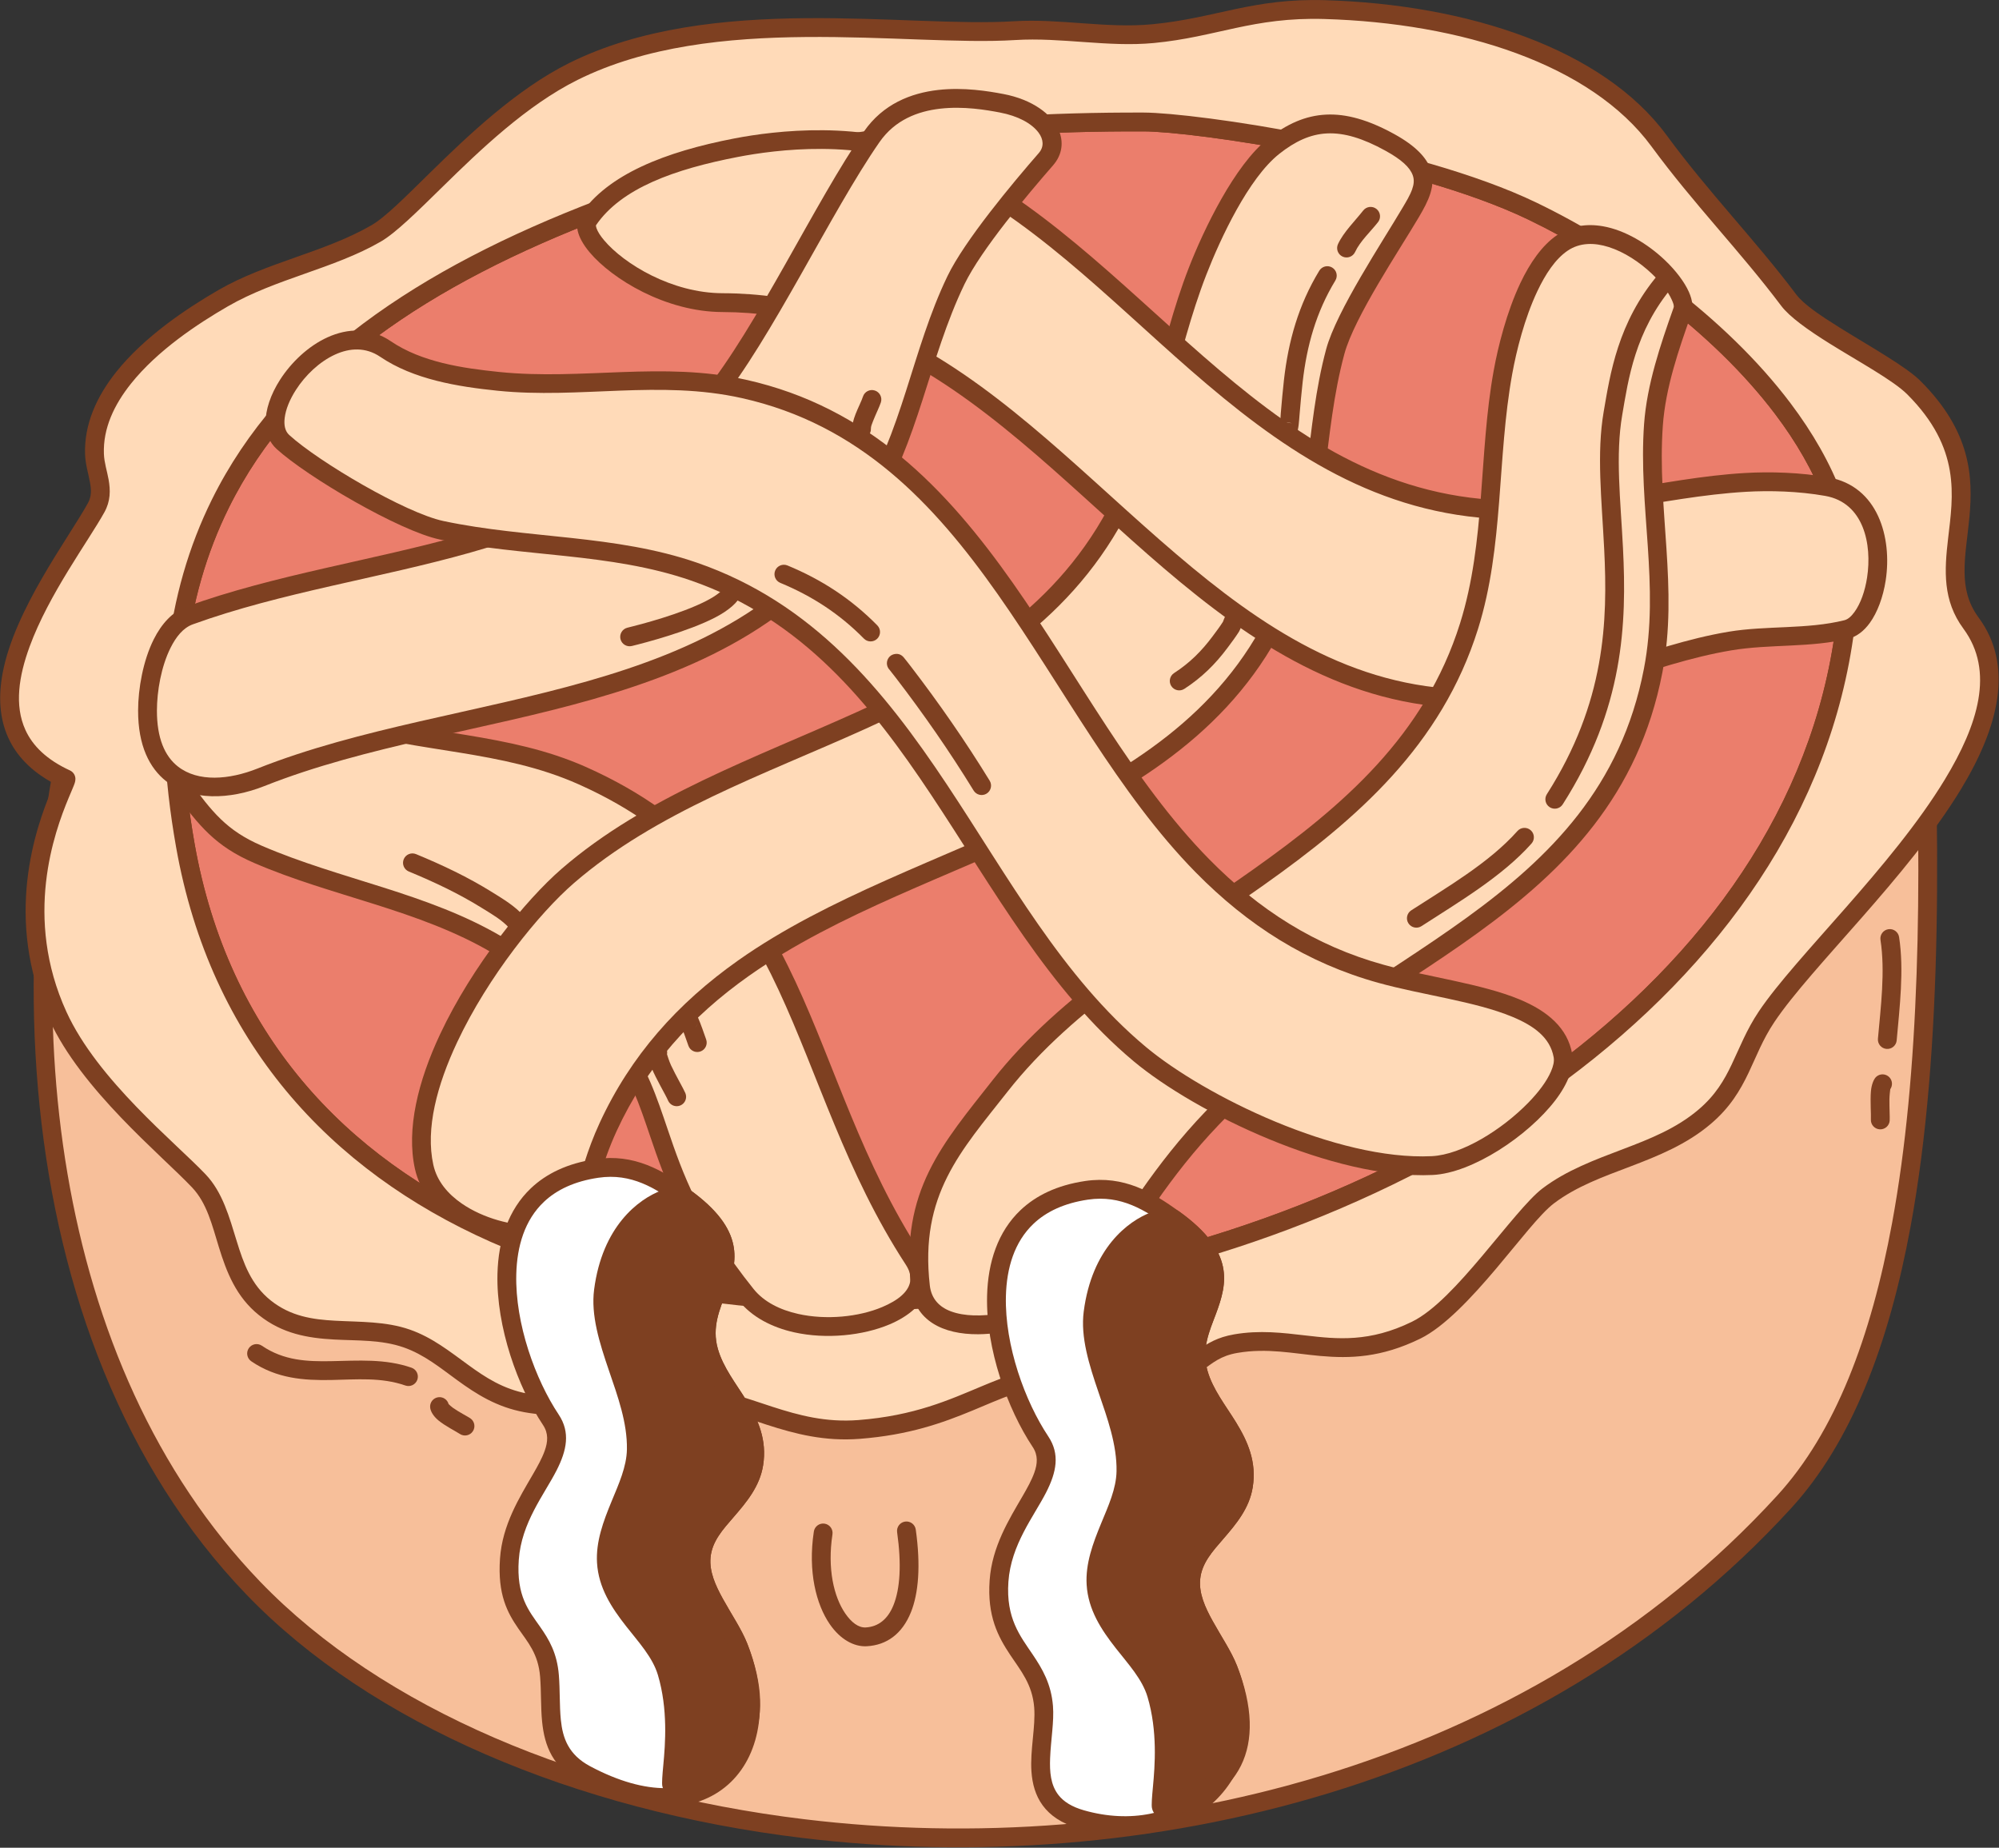 <?xml version="1.0" encoding="UTF-8" standalone="no"?><!DOCTYPE svg PUBLIC "-//W3C//DTD SVG 1.1//EN" "http://www.w3.org/Graphics/SVG/1.1/DTD/svg11.dtd"><svg width="100%" height="100%" viewBox="0 0 3539 3271" version="1.1" xmlns="http://www.w3.org/2000/svg" xmlns:xlink="http://www.w3.org/1999/xlink" xml:space="preserve" xmlns:serif="http://www.serif.com/" style="fill-rule:evenodd;clip-rule:evenodd;stroke-linejoin:round;stroke-miterlimit:2;"><rect x="0" y="0" width="3539" height="3271" fill="#333333" stroke="none"/><g id="Cherry-pie" serif:id="Cherry pie"><path d="M2712.68,373.607c-211.969,-101.97 -596.925,-157.4 -687.817,-157.688c-328.177,-1.038 -652.509,36.134 -961.009,153.962c-520.994,198.989 -844.745,512.205 -735.665,1127.1c241.165,1359.47 2857.7,859.502 2944.12,-445.868c19.021,-287.322 -306.581,-555.774 -559.628,-677.506Z" style="fill:#eb7e6c;"/><path d="M2719.91,358.588c-214.179,-103.034 -603.15,-159.044 -694.989,-159.335c-330.234,-1.046 -656.576,36.492 -967.009,155.058c-317.042,121.092 -561.477,284.649 -682.874,530.219c-81.16,164.176 -107.632,365.201 -63.255,615.362c122.217,688.945 844.796,909.733 1549.3,789.901c702.703,-119.526 1384.18,-577.737 1427.86,-1237.58c7.863,-118.769 -40.709,-234.611 -119.219,-338.684c-115.542,-153.163 -295.874,-280.887 -449.814,-354.942l-0,0Zm-14.45,30.038c149.717,72.024 325.281,196.017 437.653,344.978c73.433,97.343 119.924,205.32 112.57,316.409c-42.735,645.529 -712.732,1089.99 -1400.19,1206.92c-685.667,116.628 -1391.94,-92.334 -1510.88,-762.862c-42.886,-241.755 -18.117,-436.109 60.316,-594.768c117.992,-238.684 356.734,-396.156 664.885,-513.851c306.568,-117.091 628.889,-153.897 955.01,-152.865c89.944,0.285 470.887,55.133 680.645,156.04l-0,0Z" style="fill:#7e4021;"/><path d="M3398.42,1046.98c36.043,693.813 20.961,1326.53 -239.435,1611.41c-747.241,817.495 -2166.78,718.024 -2710.39,153.175c-431.769,-448.633 -453.757,-1232.28 -241.346,-1807.91c-44.743,149.416 -52.601,323.812 -16.19,529.062c262.729,1481.03 3113.22,936.354 3207.37,-485.734Z" style="fill:#f7bf9a;"/><path d="M3415.07,1046.12c-0.458,-8.811 -7.703,-15.739 -16.526,-15.801c-8.823,-0.063 -16.166,6.761 -16.749,15.565c-46.598,703.889 -777.015,1188.7 -1526.63,1316.21c-747.817,127.199 -1517.97,-100.975 -1647.7,-832.282c-35.881,-202.264 -28.346,-374.128 15.746,-521.37c2.582,-8.624 -2.15,-17.739 -10.688,-20.59c-8.539,-2.851 -17.798,1.594 -20.914,10.039c-214.467,581.209 -190.975,1372.26 244.974,1825.24c219.733,228.315 580.862,381.902 983.708,430.525c602.962,72.777 1298.92,-89.431 1751,-584.012c105.953,-115.914 172.5,-288.22 211.242,-498.692c57.327,-311.439 54.236,-707.096 32.535,-1124.83Zm-25.424,174.467c13.444,350.464 9.069,678.329 -39.893,944.325c-37.431,203.345 -100.699,370.249 -203.064,482.238c-444.611,486.412 -1129.39,644.983 -1722.4,573.408c-394.464,-47.611 -748.524,-196.982 -963.685,-420.547c-371.24,-385.738 -435.605,-1021.69 -308.454,-1555.69c-3.252,89.687 3.911,186.537 22.498,291.314c132.998,749.723 919.458,989.723 1686.11,859.32c702.009,-119.408 1384.68,-549.222 1528.89,-1174.36l0.001,-0.002Z" style="fill:#7e4021;"/><path d="M3329.19,1663.97c8.599,55.751 0.412,119.215 -4.529,174.801c-0.815,9.162 5.963,17.262 15.125,18.077c9.163,0.814 17.263,-5.964 18.077,-15.126c5.168,-58.137 13.265,-124.524 4.271,-182.834c-1.403,-9.091 -9.922,-15.333 -19.013,-13.931c-9.091,1.402 -15.333,9.921 -13.931,19.013Z" style="fill:#7e4021;"/><path d="M3346.51,1928.12c4.484,-6.377 3.993,-15.245 -1.596,-21.09c-6.356,-6.65 -16.915,-6.887 -23.564,-0.531c-3.925,3.752 -8.069,13.032 -9.115,25.594c-1.398,16.792 0.459,41.825 -0.028,49.449c-0.586,9.18 6.391,17.108 15.571,17.694c9.18,0.586 17.109,-6.391 17.695,-15.571c0.382,-5.985 -0.625,-22.514 -0.472,-37.602c0.066,-6.537 1.214,-15.707 1.509,-17.943Z" style="fill:#7e4021;"/><path d="M444.854,2409.84c45.169,30.797 93.162,34.03 142.05,33.119c43.557,-0.812 87.815,-5.213 130.718,9.753c8.686,3.03 18.197,-1.562 21.227,-10.247c3.029,-8.686 -1.562,-18.197 -10.247,-21.226c-46.736,-16.304 -94.871,-12.492 -142.319,-11.608c-42.118,0.785 -83.738,-0.8 -122.651,-27.332c-7.6,-5.182 -17.977,-3.219 -23.159,4.381c-5.182,7.6 -3.219,17.978 4.381,23.16Z" style="fill:#7e4021;"/><path d="M794.212,2485.64c-2.104,-7.821 -9.672,-13.15 -17.964,-12.212c-9.14,1.033 -15.722,9.293 -14.688,18.434c0.758,6.704 5.652,15.196 14.632,22.651c11.786,9.783 31.484,19.652 37.767,23.865c7.64,5.123 18.002,3.079 23.125,-4.561c5.123,-7.64 3.079,-18.001 -4.561,-23.124c-5.119,-3.433 -19.672,-10.712 -30.777,-18.584c-2.759,-1.956 -6.399,-5.381 -7.534,-6.469Z" style="fill:#7e4021;"/><path d="M116.868,1379.01c0.24,12.328 -113.336,202.679 -14.365,419.226c56.005,122.538 195.129,234.937 249.49,292.23c56.599,59.652 41.299,164.319 116.934,224.706c76.939,61.429 169.04,25.798 250.945,54.256c76.258,26.495 119.043,97.025 211.258,114.108c99.515,18.436 188.233,-24.062 282.868,-15.559c107.789,9.684 186.69,71.851 306.925,62.532c170.323,-13.202 230.89,-84.004 348.186,-97.994c38.478,-4.589 85.889,33.092 155.872,19.596c99.199,-19.131 96.914,-62.203 162.912,-73.525c108.858,-18.674 187.692,40.577 319.221,-23.803c81.74,-40.01 184.052,-200.041 233.822,-237.711c82.589,-62.512 195.042,-70.408 277.088,-140.228c63.643,-54.159 66.692,-113.047 109.567,-177c108.597,-161.986 510.202,-495.877 361.846,-696.804c-85.17,-115.349 66.983,-248.494 -100.997,-416.643c-42.052,-42.095 -186.751,-108.57 -221.692,-155.017c-73.623,-97.868 -154.344,-179.622 -229.566,-282.014c-109.773,-149.423 -344.21,-225.097 -592.053,-232.372c-127.629,-3.747 -192.069,31.937 -304.022,42.584c-80.852,7.69 -163.671,-10.389 -244.815,-5.314c-191.852,12.001 -534.652,-50.531 -781.307,72.346c-153.111,76.275 -284.893,249.545 -349.238,286.695c-83.398,48.15 -185.374,65.332 -270.681,114.584c-92.727,53.536 -232.405,152.538 -227.768,276.331c1.219,32.526 20.571,62.773 2.975,94.469c-58.306,105.03 -280.011,375.962 -53.405,480.321Zm2595.81,-1005.4c-211.969,-101.97 -596.925,-157.4 -687.817,-157.688c-328.177,-1.038 -652.509,36.134 -961.009,153.962c-520.994,198.989 -844.745,512.205 -735.665,1127.1c241.165,1359.47 2857.7,859.502 2944.12,-445.868c19.021,-287.322 -306.581,-555.774 -559.628,-677.506Z" style="fill:#ffdab8;"/><path d="M95.939,1387.24l-5.362,12.911c-26.663,64.08 -85.103,225.879 -3.232,405.012c56.798,124.275 197.426,238.668 252.558,296.773c26.565,27.998 35.568,66.872 47.493,105.52c13.659,44.265 30.474,88.278 71.132,120.739c41.478,33.117 86.872,40.6 133.106,43.11c41.329,2.244 83.298,0.152 122.768,13.865c36.535,12.695 64.888,36.207 95.316,58.323c33.642,24.451 69.529,47.381 118.376,56.43c51.703,9.578 100.608,3.565 148.873,-3.976c45.102,-7.047 89.594,-15.5 135.54,-11.372c52.595,4.726 98.095,22.44 145.161,37.652c50.174,16.216 102,29.745 164.543,24.898c87.383,-6.773 146.625,-28.264 199.052,-49.914c49.665,-20.509 92.812,-41.349 149.82,-48.148c13.399,-1.598 27.943,3.252 44.591,8.223c30.847,9.211 67.307,19.897 112.463,11.189c53.118,-10.244 79.039,-26.96 100.541,-42.568c18.105,-13.142 32.277,-25.791 62.033,-30.895c52.885,-9.073 98.466,1.107 146.812,5.412c52.369,4.663 107.702,3.207 176.919,-30.673c42.455,-20.781 90.655,-72.297 134.302,-123.944c41.041,-48.563 77.944,-97.049 102.251,-115.447c40.031,-30.3 87.41,-47.135 134.613,-65.084c50.455,-19.186 100.71,-39.566 143.218,-75.74c33.92,-28.866 51.804,-58.909 66.81,-90.34c13.748,-28.797 24.861,-58.842 45.798,-90.072c65.252,-97.331 236.073,-256.687 330.251,-412.021c66.699,-110.012 94.292,-218.46 31.159,-303.964c-18.98,-25.706 -24.53,-52.468 -24.831,-80.397c-0.331,-30.784 5.433,-62.918 8.574,-96.68c6.769,-72.742 2.544,-152.455 -86.356,-241.445c-25.798,-25.824 -89.19,-60.907 -143.643,-94.871c-33.396,-20.831 -63.375,-40.911 -76.521,-58.386c-73.584,-97.817 -154.271,-179.524 -229.453,-281.862c-112.282,-152.837 -351.491,-231.723 -604.996,-239.165c-128.484,-3.771 -193.386,31.933 -306.089,42.652c-80.675,7.673 -163.312,-10.42 -244.277,-5.356c-95.694,5.986 -229.034,-6.661 -369.208,-5.437c-143.026,1.248 -292.957,16.962 -418.491,79.499c-93.41,46.534 -179.173,128.369 -246.841,194.714c-43.07,42.227 -78.313,78.039 -103.298,92.465c-83.399,48.15 -185.374,65.332 -270.681,114.584c-57.164,33.004 -131.554,83 -181.003,145.049c-34.651,43.481 -57.09,92.862 -55.087,146.34c0.639,17.044 5.867,33.52 8.792,49.858c2.132,11.907 2.986,23.793 -3.734,35.898c-35.545,64.03 -130.277,189.036 -151.108,301.466c-7.49,40.422 -5.682,79.339 10.045,113.902c14.226,31.266 39.833,59.261 81.301,81.273Zm37.592,-8.556c-0.125,-6.387 -3.889,-12.141 -9.692,-14.813c-40.87,-18.822 -65.92,-43.268 -78.861,-71.709c-19.832,-43.585 -11.609,-95.42 7.401,-147.331c34.065,-93.024 103.587,-186.032 132.466,-238.053c10.877,-19.594 10.852,-38.676 7.402,-57.95c-2.657,-14.841 -7.714,-29.751 -8.294,-45.233c-1.706,-45.557 18.326,-87.276 47.845,-124.317c46.806,-58.734 117.493,-105.716 171.601,-136.956c85.308,-49.252 187.283,-66.434 270.682,-114.585c26.49,-15.294 64.303,-52.76 109.967,-97.53c65.432,-64.153 148.045,-143.684 238.369,-188.68c121.122,-60.34 265.918,-74.799 403.918,-76.003c140.853,-1.23 274.84,11.388 370.998,5.374c81.321,-5.087 164.323,12.977 245.352,5.271c111.203,-10.576 175.181,-46.238 301.955,-42.517c242.182,7.109 471.844,79.571 579.11,225.581c75.261,102.444 156.018,184.247 229.68,282.165c14.806,19.683 47.902,43.169 85.517,66.63c52.061,32.473 113.037,65.458 137.702,90.147c95.559,95.655 81.083,179.58 72.268,254.863c-6.702,57.239 -9.726,110.01 27.112,159.901c55.558,75.245 25.849,170.069 -32.848,266.883c-93.908,154.889 -264.369,313.688 -329.434,410.74c-21.938,32.723 -33.787,64.099 -48.192,94.273c-13.149,27.542 -28.61,54.022 -58.332,79.315c-39.538,33.646 -86.533,52.124 -133.463,69.969c-50.182,19.082 -100.324,37.45 -142.882,69.662c-25.463,19.273 -64.601,69.638 -107.594,120.51c-40.387,47.789 -84.212,96.292 -123.497,115.521c-75.205,36.811 -132.379,30.841 -188.455,24.313c-40.76,-4.745 -81.015,-9.728 -126.257,-1.967c-29.571,5.073 -46.957,15.714 -64.223,28.175c-21.69,15.654 -43.19,34.644 -99.027,45.412c-38.825,7.487 -70.091,-2.479 -96.613,-10.399c-21.6,-6.45 -40.692,-11.455 -58.076,-9.382c-48.584,5.795 -87.808,20.867 -128.627,37.905c-57.787,24.119 -119.002,52.281 -218.873,60.022c-57.693,4.471 -105.435,-8.423 -151.717,-23.382c-49.391,-15.963 -97.236,-34.174 -152.429,-39.133c-48.69,-4.375 -95.874,4.17 -143.669,11.637c-44.632,6.974 -89.843,12.992 -137.655,4.134c-43.369,-8.034 -74.982,-28.909 -104.85,-50.618c-33.083,-24.045 -64.252,-49.044 -103.974,-62.846c-42.435,-14.743 -87.468,-13.249 -131.901,-15.662c-39.528,-2.146 -78.653,-7.561 -114.115,-35.875c-34.978,-27.926 -48.328,-66.438 -60.079,-104.518c-13.483,-43.697 -25.128,-86.98 -55.164,-118.635c-53.59,-56.481 -191.211,-166.886 -246.421,-287.686c-76.483,-167.343 -21.217,-318.488 3.691,-378.351c5.432,-13.055 9.5,-22.151 10.906,-26.588c1.094,-3.451 1.304,-6.068 1.272,-7.684Zm2586.38,-1020.09c-214.179,-103.034 -603.15,-159.044 -694.989,-159.335c-330.234,-1.046 -656.576,36.492 -967.009,155.058c-317.042,121.092 -561.477,284.649 -682.874,530.219c-81.16,164.176 -107.632,365.201 -63.255,615.362c122.217,688.945 844.796,909.733 1549.3,789.901c702.703,-119.526 1384.18,-577.737 1427.86,-1237.58c7.863,-118.769 -40.709,-234.611 -119.219,-338.684c-115.542,-153.163 -295.874,-280.887 -449.814,-354.942l-0,0Zm-14.45,30.038c149.717,72.024 325.281,196.017 437.653,344.978c73.433,97.343 119.924,205.32 112.57,316.409c-42.735,645.529 -712.732,1089.99 -1400.19,1206.92c-685.667,116.628 -1391.94,-92.334 -1510.88,-762.862c-42.886,-241.755 -18.117,-436.109 60.316,-594.768c117.992,-238.684 356.734,-396.156 664.885,-513.851c306.568,-117.091 628.889,-153.897 955.01,-152.865c89.944,0.285 470.887,55.133 680.645,156.04l-0,0Z" style="fill:#7e4021;"/><path d="M305.274,1181.56c-29.311,41.171 -30.694,146.383 16.009,210.04c42.542,57.987 69.801,92.455 135.242,120.755c138.72,59.989 292.354,82.852 423.73,160.29c366.596,216.085 198.096,317.027 440.847,619.621c86.827,108.232 366.364,44.648 296.33,-62.759c-212.401,-325.748 -189.135,-679.298 -586.479,-856.376c-137.651,-61.345 -282.958,-55.624 -423.517,-99.212c-65.628,-20.352 -127.006,-58.755 -184.749,-95.731c-38.456,-24.626 -77.982,-52.014 -117.413,3.372Z" style="fill:#ffdab8;"/><path d="M291.696,1171.89c-13.162,18.487 -21.865,48.32 -23.546,82.227c-2.423,48.877 9.464,106.133 39.695,147.338c44.586,60.773 73.479,96.534 142.064,126.193c138.089,59.716 291.104,82.265 421.883,159.351c214.15,126.228 240.994,211.891 279.061,324.026c26.53,78.148 58.423,168.478 157.249,291.666c23.102,28.797 58.279,47.027 97.681,55.842c56.709,12.688 122.038,5.849 169.084,-14.014c34.78,-14.684 59.563,-36.905 67.474,-62.414c5.777,-18.626 3.53,-39.502 -10.948,-61.705c-105.73,-162.153 -152.647,-331.298 -222.737,-481.87c-71.983,-154.638 -167.784,-290.099 -370.919,-380.627c-138.27,-61.621 -284.173,-56.123 -425.364,-99.907c-64.22,-19.915 -124.194,-57.665 -180.698,-93.848c-14.315,-9.166 -28.825,-18.594 -43.365,-24.58c-17.547,-7.224 -35.239,-9.624 -52.93,-3.596c-14.419,4.914 -29.247,15.64 -43.684,35.918Zm27.155,19.332c9.224,-12.957 18.067,-20.558 27.28,-23.698c9.88,-3.366 19.69,-1.167 29.489,2.867c12.804,5.271 25.475,13.757 38.08,21.829c58.981,37.768 121.764,76.826 188.8,97.614c139.926,43.392 284.638,37.447 421.669,98.516c194.209,86.551 285.447,216.404 354.267,364.248c70.714,151.91 118.364,322.413 225.035,486.008c6.094,9.345 8.903,18.12 8.376,26.39c-1.358,21.327 -22.376,37.175 -49.945,48.814c-41.411,17.484 -98.925,23.362 -148.842,12.194c-31.683,-7.089 -60.382,-21.016 -78.957,-44.171c-95.376,-118.888 -126.082,-206.104 -151.686,-281.524c-40.132,-118.216 -67.934,-208.952 -293.699,-342.026c-131.973,-77.79 -286.227,-100.968 -425.578,-161.23c-62.297,-26.94 -87.921,-60.115 -128.419,-115.316c-25.813,-35.183 -35.347,-84.235 -33.278,-125.969c1.313,-26.502 7.121,-50.096 17.408,-64.546Z" style="fill:#7e4021;"/><path d="M2460.53,252.044c-86.003,-47.352 -144.211,-41.758 -206.094,7.27c-56.371,44.661 -108.49,154.609 -134.346,221.054c-54.81,140.846 -71.966,295.222 -144.485,429.376c-202.358,374.348 -676.876,387.02 -970.271,640.812c-104.941,90.776 -291.559,347.402 -254.447,515.081c18.491,83.543 128.104,121.247 193.014,120.206c102.669,-1.646 75.916,-67.588 132.872,-191.034c53.827,-116.663 134.927,-207.012 239.666,-280.976c317.657,-224.322 801.817,-260.958 964.057,-664.588c56.204,-139.829 45.104,-284.824 83.456,-426.901c17.907,-66.337 98.689,-187.105 133.501,-246.177c23.184,-39.342 47.701,-77.53 -36.923,-124.123Z" style="fill:#ffdab8;"/><path d="M2468.57,237.444c-46.343,-25.516 -85.335,-36.287 -120.94,-34.554c-36.334,1.768 -69.514,16.401 -103.542,43.361c-58.265,46.161 -112.803,159.396 -139.528,228.072c-54.56,140.207 -71.426,293.952 -143.615,427.496c-99.327,183.748 -265.91,278.163 -443.203,358.354c-182.066,82.349 -375.421,149.851 -523.31,277.778c-64.187,55.523 -158.432,171.851 -215.319,293c-38.924,82.893 -60.028,168.112 -44.496,238.287c8.323,37.605 32.695,67.216 64.049,88.825c44.785,30.865 103.771,45.114 145.504,44.445c29.771,-0.478 50.019,-6.203 64.889,-15.88c15.582,-10.14 25.765,-24.744 33.827,-44.266c13.205,-31.977 20.673,-79.127 49.023,-140.571c52.569,-113.937 131.854,-202.108 234.146,-274.344c158.11,-111.654 357.751,-176.41 537.959,-263.667c184.755,-89.458 349.157,-202.348 431.948,-408.319c56.457,-140.458 45.558,-286.057 84.083,-428.773c17.622,-65.284 97.51,-183.925 131.769,-242.06c16.539,-28.066 31.313,-56.235 20.621,-85.768c-6.906,-19.074 -24.875,-39.949 -63.865,-61.416l0,0Zm-16.077,29.2c28.72,15.813 43.513,29.513 48.599,43.562c3.103,8.572 1.808,16.845 -1.099,25.025c-3.876,10.907 -10.497,21.614 -16.897,32.474c-35.364,60.011 -117.042,182.906 -135.233,250.296c-38.179,141.437 -26.878,285.829 -82.83,425.028c-79.449,197.659 -238.246,304.902 -415.546,390.75c-181.845,88.049 -383.113,153.772 -542.66,266.439c-107.186,75.692 -190.101,168.22 -245.185,287.608c-23.161,50.198 -32.773,91.018 -42.569,122.067c-6.157,19.517 -11.784,34.756 -23.081,44.881c-10.924,9.791 -26.98,13.998 -52.356,14.404c-36.159,0.58 -87.251,-11.819 -126.054,-38.561c-24.372,-16.797 -43.95,-39.352 -50.42,-68.582c-14.158,-63.969 6.642,-141.354 42.123,-216.916c54.721,-116.534 145.212,-228.55 206.955,-281.958c145.505,-125.865 336.107,-191.595 515.239,-272.617c183.904,-83.18 355.759,-182.274 458.79,-372.874c72.848,-134.765 90.296,-289.771 145.355,-431.258c24.988,-64.213 74.686,-170.873 129.164,-214.034c27.855,-22.069 54.72,-34.747 84.462,-36.194c30.471,-1.483 63.583,8.624 103.243,30.46l0,0Z" style="fill:#7e4021;"/><path d="M3269.21,1114.18c63.747,-15.871 95.198,-229.706 -34.968,-252.722c-48.99,-8.663 -101.471,-9.953 -143.904,-7.48c-150.88,8.793 -298.387,57.453 -450.552,47.359c-424.608,-28.169 -633.651,-454.348 -986.539,-615.474c-126.221,-57.631 -281.678,-37.575 -349.826,-24.446c-117.526,22.641 -215.672,59.507 -262.342,128.385c-22.782,33.623 102.018,145.539 237.97,145.941c128.48,0.379 244.389,36.511 355.239,100.957c336.191,195.453 571.037,620.423 1005.57,599.926c150.534,-7.102 277.751,-77.55 422.898,-101.819c67.77,-11.331 139.919,-4.062 206.454,-20.627Z" style="fill:#ffdab8;"/><path d="M3273.24,1130.35c13.546,-3.373 26.419,-12.915 37.066,-27.635c13.322,-18.417 23.52,-45.402 28.098,-75.192c11.619,-75.601 -13.422,-166.949 -101.257,-182.48c-50.309,-8.896 -104.2,-10.246 -147.776,-7.707c-150.193,8.754 -297.006,57.416 -448.479,47.367c-208.419,-13.826 -363.607,-125.99 -510.319,-253.813c-150.662,-131.265 -292.523,-278.974 -470.401,-360.191c-129.868,-59.297 -289.784,-39.159 -359.901,-25.651c-122.616,23.622 -224.295,63.541 -272.987,135.402c-5.071,7.484 -6.934,16.95 -4.558,28.008c2.352,10.952 9.477,24.35 21.268,38.352c39.595,47.018 134.368,105.299 235.008,105.596c125.48,0.371 238.652,35.759 346.912,98.699c167.336,97.285 309.317,251.852 463.668,379.385c158.245,130.75 329.324,233.241 551.064,222.781c151.212,-7.133 279.061,-77.65 424.861,-102.028c68.194,-11.403 140.781,-4.224 207.733,-20.893l0,-0Zm-2218.16,-731.498c44.729,-65.702 139.221,-99.444 251.492,-121.073c66.178,-12.749 217.178,-32.723 339.751,23.242c175.01,79.909 314.114,225.852 462.348,355.001c152.183,132.59 313.82,247.6 530.009,261.942c152.858,10.14 301.06,-38.518 452.626,-47.351c41.291,-2.406 92.36,-1.176 140.032,7.254c68.385,12.092 83.161,85.732 74.114,144.592c-3.686,23.988 -11.433,45.89 -22.16,60.721c-5.389,7.451 -11.253,13.117 -18.11,14.824l-0,-0c-66.12,16.462 -137.831,9.101 -205.177,20.362c-144.494,24.16 -271.078,94.539 -420.934,101.608c-212.793,10.038 -376.403,-89.707 -528.262,-215.181c-155.753,-128.691 -299.291,-284.336 -468.146,-382.505c-113.44,-65.951 -232.085,-102.826 -363.567,-103.215c-89.692,-0.265 -174.322,-51.831 -209.611,-93.735c-6.469,-7.683 -11.192,-14.86 -13.421,-21.251c-0.443,-1.271 -0.772,-2.481 -0.934,-3.634c-0.069,-0.498 -0.059,-1.296 -0.05,-1.601Z" style="fill:#7e4021;"/><path d="M2978.57,550.337c15.256,-43.041 -125.253,-180.483 -213.14,-119.977c-59.238,40.783 -91.92,158.61 -104.63,228.766c-26.944,148.714 -14.345,303.528 -59.949,449.05c-127.255,406.068 -590.648,509 -830.259,814.086c-85.704,109.123 -159.903,189.201 -141.035,355.127c14.044,123.502 263.807,56.732 318.044,-27.626c53.42,-83.088 109.683,-177.838 198.394,-270.419c269.048,-280.783 698.466,-365.209 780.754,-792.371c28.507,-147.981 -10.04,-288.199 0.513,-434.982c4.928,-68.534 28.4,-137.026 51.308,-201.654Z" style="fill:#ffdab8;"/><path d="M2994.28,555.905c3.554,-10.028 2.548,-23.731 -4.268,-39.054c-7.729,-17.377 -23.036,-37.915 -43.121,-56.883c-29.654,-28.004 -69.645,-52.534 -109.101,-59.426c-28.598,-4.996 -56.96,-1.018 -81.81,16.09c-25.794,17.758 -47.37,48.627 -64.372,84.534c-24.078,50.85 -39.369,111.728 -47.207,154.988c-26.821,148.038 -14.057,302.178 -59.453,447.038c-62.463,199.318 -207.983,323.769 -366.73,436.298c-163.02,115.559 -339.954,218.695 -460.732,372.478c-88.529,112.72 -163.978,195.91 -144.488,367.304c6.629,58.293 56.026,83.219 119.094,82.707c50.593,-0.412 109.833,-17.232 156.499,-42.21c32.43,-17.359 58.758,-38.796 73.03,-60.993c52.91,-82.294 108.545,-176.204 196.409,-267.901c133.824,-139.661 307.672,-230.298 458.156,-339.328c154.621,-112.026 284.875,-243.112 326.93,-461.422c28.635,-148.646 -9.83,-289.495 0.771,-436.939c4.822,-67.064 27.977,-134.04 50.393,-197.281Zm-31.418,-11.136c-23.399,66.014 -47.189,136.022 -52.223,206.027c-10.506,146.122 28.124,285.709 -0.255,433.024c-40.233,208.853 -165.832,333.56 -313.755,440.734c-152.058,110.17 -327.443,202.137 -462.667,343.259c-89.559,93.466 -146.449,189.055 -200.38,272.937c-25.266,39.297 -96.68,73.339 -162.808,84.332c-32.315,5.373 -63.505,5.255 -87.397,-3.66c-20.265,-7.561 -34.547,-22.069 -37.259,-45.916c-18.247,-160.459 54.702,-237.422 137.582,-342.949c118.833,-151.305 293.401,-252.177 453.795,-365.873c164.666,-116.725 314.469,-246.774 379.261,-453.524c45.811,-146.184 33.379,-301.672 60.445,-451.063c7.414,-40.927 21.755,-98.559 44.534,-146.666c14.235,-30.064 31.55,-56.474 53.147,-71.343c21.989,-15.138 47.993,-14.739 73.188,-6.745c27.89,8.849 54.883,26.979 75.934,46.86c16.402,15.49 29.24,32.005 35.552,46.196c2.559,5.751 4.64,10.606 3.306,14.37Z" style="fill:#7e4021;"/><path d="M2935.88,485.763c-71.868,84.93 -85.299,176.606 -96.705,242.838c-12.779,74.199 -3.584,155.059 0.845,243.385c6.398,127.593 2.238,271.429 -101.495,433.995c-4.948,7.754 -2.669,18.067 5.085,23.015c7.754,4.948 18.067,2.67 23.015,-5.084c108.45,-169.958 113.376,-320.201 106.687,-453.596c-4.296,-85.667 -13.681,-164.092 -1.287,-236.058c10.643,-61.801 22.24,-147.714 89.301,-226.963c5.942,-7.021 5.065,-17.546 -1.957,-23.488c-7.022,-5.942 -17.547,-5.066 -23.489,1.956Z" style="fill:#7e4021;"/><path d="M2686.45,1471.14c-50.242,56.475 -125.394,99.827 -188.023,140.42c-7.719,5.003 -9.924,15.332 -4.921,23.051c5.003,7.719 15.332,9.924 23.051,4.921c65.007,-42.134 142.647,-87.617 194.797,-146.236c6.114,-6.872 5.499,-17.416 -1.374,-23.53c-6.872,-6.114 -17.416,-5.498 -23.53,1.374Z" style="fill:#7e4021;"/><path d="M1773,182.74c-49.657,-9.399 -168.444,-28.781 -229.67,59.363c-86.22,124.129 -189.528,346.356 -285.496,464.874c-229.883,283.896 -607.849,268.913 -922.23,382.63c-51.845,18.753 -74.354,107.24 -74.456,168.26c-0.232,138.755 107.228,155.305 200.802,118.158c361.439,-143.483 836.146,-108.942 1069.89,-475.821c80.977,-127.097 96.75,-271.659 160.593,-404.252c29.809,-61.908 114.153,-162.483 159.241,-214.14c30.028,-34.404 -3.031,-84.753 -78.679,-99.072Z" style="fill:#ffdab8;"/><path d="M1776.1,166.364c-25.95,-4.911 -69.971,-12.302 -115.496,-7.079c-47.943,5.501 -97.266,24.8 -130.961,73.31c-86.028,123.851 -189.007,345.641 -284.761,463.893c-112.624,139.086 -261.763,204.554 -421.01,249.583c-162.905,46.064 -336.378,70.872 -493.936,127.863c-24.419,8.833 -43.928,30.194 -57.815,57.977c-18.804,37.618 -27.574,87.014 -27.639,125.928c-0.104,62.228 20.227,102.093 50.036,125.392c44.065,34.441 111.548,32.911 173.582,8.285c180.224,-71.545 388.716,-98.594 581.261,-153.603c196.98,-56.275 377.303,-141.604 496.541,-328.754c81.341,-127.669 97.423,-272.787 161.554,-405.976c29.311,-60.874 112.446,-159.617 156.78,-210.411c16.67,-19.098 19.28,-41.745 9.753,-63.307c-11.869,-26.864 -45.573,-53.198 -97.889,-63.101Zm-6.199,32.752c32.73,6.195 56.634,19.447 68.721,35.61c8.842,11.824 10.007,25.236 0.502,36.126c-45.842,52.521 -131.394,154.927 -161.701,217.87c-63.556,131.995 -79.021,276.001 -159.633,402.526c-114.511,179.73 -288.416,260.57 -477.586,314.614c-193.606,55.312 -403.187,82.734 -584.403,154.673c-50.261,19.952 -105.053,24.338 -140.756,-3.567c-23.369,-18.265 -37.311,-50.29 -37.229,-99.073c0.057,-34.309 7.542,-77.914 24.121,-111.081c9.702,-19.411 22.276,-35.363 39.337,-41.534c156.823,-56.726 329.523,-81.284 491.668,-127.133c165.801,-46.883 320.587,-115.872 437.846,-260.682c96.183,-118.783 199.818,-341.447 286.232,-465.854c27.53,-39.635 68.212,-54.716 107.384,-59.21c41.59,-4.772 81.79,2.228 105.497,6.715Z" style="fill:#7e4021;"/><path d="M682.463,617.831c-103.455,-70.226 -239.936,111.462 -181.561,164.619c53.176,48.422 211.107,141.454 280.854,156.244c147.847,31.354 302.968,23.364 447.069,73.274c402.106,139.272 491.214,605.52 789.041,854.097c106.527,88.91 346.228,205.572 517.765,197.299c94.892,-4.577 242.869,-130.818 231.363,-194.708c-18.199,-101.056 -191.213,-108.53 -322.235,-144.811c-123.822,-34.287 -226.078,-99.739 -315.981,-191.163c-272.659,-277.278 -386.975,-749.173 -811.501,-844.125c-147.068,-32.894 -288.37,1.467 -434.774,-13.446c-68.358,-6.963 -143.308,-18.771 -200.04,-57.28Z" style="fill:#ffdab8;"/><path d="M691.824,604.041c-36.307,-24.645 -76.064,-23.226 -112.128,-6.843c-33.645,15.285 -63.935,43.974 -83.923,75.114c-16.655,25.948 -26.028,53.61 -25.522,76.675c0.403,18.381 6.739,34.23 19.43,45.786c54.618,49.736 216.978,145.033 288.617,160.226c147.175,31.21 301.627,23.035 445.072,72.718c197.374,68.361 317.443,217.517 425.202,379.54c110.661,166.384 208.491,346.305 358.615,471.603c108.853,90.852 353.963,209.605 529.247,201.151c70.298,-3.39 168.622,-69.061 216.815,-131.838c23.025,-29.994 34.22,-59.857 30.148,-82.471c-8.256,-45.843 -43.426,-75.861 -93.582,-96.626c-66.884,-27.69 -161.347,-39.345 -240.608,-61.293c-120.929,-33.486 -220.743,-97.498 -308.545,-186.787c-135.713,-138.012 -231.849,-324.58 -347.053,-488.338c-118.11,-167.891 -256.06,-311.912 -472.694,-360.366c-147.73,-33.042 -289.66,1.218 -436.723,-13.762c-65.683,-6.69 -137.857,-17.487 -192.368,-54.489Zm-18.721,27.579c58.952,40.017 136.678,52.836 207.711,60.072c145.745,14.846 286.419,-19.617 432.825,13.13c207.892,46.498 339.363,185.9 452.707,347.015c116.251,165.246 213.602,353.265 350.549,492.53c92.002,93.561 196.702,160.452 323.416,195.54c77.965,21.589 170.963,32.73 236.754,59.967c38.302,15.858 67.222,36.727 73.526,71.736c1.34,7.437 -0.791,15.945 -4.759,25.155c-7.513,17.441 -21.833,36.5 -39.922,55.087c-46.355,47.631 -117.484,92.279 -171.082,94.864c-167.79,8.093 -402.082,-106.478 -506.282,-193.447c-147.705,-123.278 -243.342,-300.769 -352.219,-464.472c-111.777,-168.064 -237.315,-321.667 -442.047,-392.578c-144.757,-50.137 -300.547,-42.333 -449.067,-73.829c-67.854,-14.389 -221.357,-105.155 -273.089,-152.263c-7.846,-7.144 -9.538,-18.006 -8.133,-30.015c1.833,-15.676 9.123,-33.107 19.833,-49.794c16.642,-25.926 41.647,-50.046 69.659,-62.771c25.594,-11.627 53.853,-13.417 79.62,4.073Z" style="fill:#7e4021;"/><path d="M1381.41,1031.83c56.331,23.273 105.16,55.068 148.033,98.68c6.448,6.559 17.009,6.65 23.569,0.201c6.56,-6.448 6.65,-17.009 0.201,-23.569c-46.081,-46.876 -98.528,-81.105 -159.076,-106.12c-8.501,-3.512 -18.255,0.539 -21.767,9.04c-3.513,8.502 0.538,18.256 9.04,21.768Z" style="fill:#7e4021;"/><path d="M1574.97,1185.88l11.317,14.438c49.295,64.24 95.005,130.155 137.402,199.154c4.816,7.837 15.088,10.29 22.926,5.475c7.837,-4.816 10.29,-15.089 5.474,-22.926c-43.001,-69.982 -89.359,-136.839 -139.357,-201.995c-0.615,-0.802 -10.85,-14.082 -13.091,-16.597c-9.416,-10.559 -21.028,-3.866 -22.095,-3.154c-7.652,5.107 -9.718,15.464 -4.611,23.115c0.607,0.911 1.289,1.742 2.035,2.49Z" style="fill:#7e4021;"/><path d="M2294.65,770.812c0.176,-0.363 0.337,-0.736 0.478,-1.106c4.19,-10.997 4.589,-23.791 5.576,-35.346c1.643,-19.21 3.3,-38.431 5.462,-57.591c7.306,-64.743 23.905,-124.214 57.937,-180.203c4.778,-7.86 2.275,-18.121 -5.585,-22.899c-7.86,-4.778 -18.121,-2.275 -22.899,5.585c-36.611,60.231 -54.716,124.13 -62.576,193.779c-2.196,19.458 -3.883,38.98 -5.551,58.49c-0.733,8.573 -0.404,18.157 -3.513,26.318c0.526,-1.381 1.499,-2.829 1.499,-2.829c-0,0 -2.708,6.023 -2.827,6.668c-1.531,8.289 2.273,13.165 6.158,16.186c2.598,2.02 7.923,5.65 16.318,2.362c0.421,-0.165 1.646,-0.595 3.519,-1.887c2.805,-1.935 4.832,-4.58 6.004,-7.527Zm-6.689,-20.354c-3.321,-2.344 -9.611,-5.072 -17.504,-0.037c5.498,-3.383 12.285,-3.197 17.504,0.037Z" style="fill:#7e4021;"/><path d="M2399.01,446.148c8.948,-19.269 27.626,-36.269 40.648,-52.939c5.662,-7.249 4.374,-17.732 -2.876,-23.394c-7.249,-5.663 -17.732,-4.374 -23.394,2.875c-14.495,18.558 -34.649,37.968 -44.611,59.418c-3.874,8.343 -0.246,18.262 8.097,22.136c8.342,3.875 18.261,0.247 22.136,-8.096Z" style="fill:#7e4021;"/><path d="M1541.85,758.764c-0.185,-3.566 1.835,-8.355 3.866,-13.544c4.698,-12.005 11.224,-24.932 13.799,-32.98c2.804,-8.761 -2.033,-18.149 -10.794,-20.953c-8.761,-2.803 -18.15,2.033 -20.953,10.794c-2.424,7.573 -8.672,19.694 -13.093,30.991c-4.051,10.352 -6.483,20.312 -6.113,27.424c0.478,9.187 8.324,16.256 17.51,15.778c9.187,-0.478 16.256,-8.324 15.778,-17.51Z" style="fill:#7e4021;"/><path d="M1281.19,1040.33c-1.244,3.338 -4.502,6.292 -8.504,9.521c-5.991,4.832 -13.749,9.493 -22.552,14.015c-45.146,23.186 -116.121,41.656 -139.411,47.345c-8.936,2.183 -14.419,11.21 -12.236,20.145c2.183,8.936 11.21,14.419 20.146,12.236c24.525,-5.991 99.19,-25.659 146.73,-50.075c24.525,-12.596 41.875,-27.629 47.062,-41.546c3.212,-8.62 -1.178,-18.226 -9.798,-21.438c-8.619,-3.212 -18.225,1.178 -21.437,9.797Z" style="fill:#7e4021;"/><path d="M1180.89,1866.43c1.576,-8.421 -3.551,-16.795 -11.96,-19.109c-8.869,-2.441 -18.051,2.777 -20.492,11.646c-1.764,6.406 -0.345,17.939 4.991,31.111c8.29,20.466 24.969,47.967 29.247,58.049c3.592,8.468 13.384,12.426 21.852,8.833c8.468,-3.593 12.426,-13.384 8.833,-21.852c-3.691,-8.7 -16.536,-30.291 -25.395,-49.251c-3.378,-7.229 -6.655,-18.02 -7.076,-19.427Z" style="fill:#7e4021;"/><path d="M1204.76,1813.49l0.24,0.707c5.157,12.114 9.387,24.595 13.746,37.009c3.048,8.679 12.569,13.251 21.248,10.203c8.679,-3.048 13.251,-12.569 10.203,-21.248c-4.598,-13.093 -9.088,-26.244 -14.527,-39.02c0.051,0.12 0.731,2.095 0.731,2.095c-0,0 -2.547,-6.135 -3.35,-7.175c-4.3,-5.573 -9.577,-6.481 -13.067,-6.517c-3.5,-0.036 -6.874,0.916 -10.017,3.212c-1.994,1.457 -4.917,3.98 -6.31,9.257c-1.053,3.991 -0.564,8.028 1.103,11.477Zm26.212,5.112c1.786,-1.54 3.826,-3.959 4.914,-8.082c-0.853,3.233 -2.603,5.994 -4.914,8.082Z" style="fill:#7e4021;"/><path d="M930.449,1624.86c-1.223,-1.252 -3.308,-3.392 -3.564,-3.68c-15.286,-17.239 -35.901,-29.514 -55.226,-41.565c-43.23,-26.958 -88.117,-48.18 -135.128,-67.598c-8.502,-3.511 -18.255,0.54 -21.767,9.042c-3.512,8.502 0.54,18.255 9.042,21.767c45.292,18.708 88.565,39.101 130.215,65.074c16.658,10.387 34.748,20.536 47.924,35.396c0.613,0.69 6.026,6.313 7.203,7.345c4.801,4.215 9.223,4.186 10.216,4.243c7.93,0.453 12.605,-3.377 15.467,-8.442c0.465,-0.823 6.216,-8.987 -1.698,-18.91c-0.807,-1.012 -1.708,-1.905 -2.684,-2.672Zm-26.579,16.843c0.264,1.483 0.941,3.54 2.672,5.909c-1.306,-1.824 -2.192,-3.834 -2.672,-5.909Z" style="fill:#7e4021;"/><path d="M2165.07,1100.79c-5.642,8.865 -12.076,17.28 -18.334,25.712c-19.407,26.15 -40.791,47.301 -68.132,64.993c-7.723,4.997 -9.936,15.324 -4.939,23.047c4.997,7.723 15.324,9.936 23.047,4.938c30.788,-19.921 54.938,-43.666 76.792,-73.113c6.816,-9.185 13.793,-18.376 19.922,-28.041c1.082,-1.707 2.897,-6.014 4.218,-9.321c4.562,-4.151 6.636,-10.686 4.794,-17.002c-2.271,-7.787 -7.116,-10.378 -10.04,-11.622c-5.176,-2.201 -10.922,-2.298 -16.76,1.94c-1.679,1.218 -4.219,3.635 -6.204,7.67c-1.231,2.502 -4.024,9.896 -4.364,10.799Zm7.794,5.548l0.002,0.002l-0.027,-0.038l0.025,0.036Zm-1.833,-3.315c0.433,1.08 0.937,2.012 1.489,2.818c-0.579,-0.877 -1.08,-1.818 -1.489,-2.818Zm-0.199,-0.489l0.14,0.344l-0.215,-0.571l0.075,0.227Z" style="fill:#7e4021;"/><path d="M1036.86,3141.42c-74.241,-39.572 -58.636,-107.028 -64.055,-174.561c-7.158,-89.197 -79.171,-90.051 -70.981,-206.684c8.006,-114 116.781,-181.658 73.424,-246.731c-85.636,-128.529 -149.271,-410.801 81.584,-444.992c63.643,-9.426 110.118,19.257 154.185,50.934c151.954,109.234 13.527,166.436 43.822,272.958c19.719,69.332 92.797,118.006 79.663,199.346c-10.927,67.672 -87.171,99.562 -93.151,163.878c-5.275,56.741 46.686,110.512 66.309,160.672c72.873,186.273 -50.301,342.709 -270.8,225.18Z" style="fill:#fff;"/><path d="M1029.02,3156.12c118.98,63.418 211.703,50.079 264.849,-1.401c53.217,-51.547 68.685,-143.914 29.311,-244.56c-10.053,-25.696 -28.271,-52.38 -43.418,-79.844c-13.108,-23.767 -24.155,-48.058 -21.817,-73.212c2.662,-28.631 21.877,-49.531 40.729,-71.318c23.169,-26.777 46.302,-54.423 52.28,-91.446c7.274,-45.048 -8.626,-81.233 -29.773,-115.573c-18.293,-29.702 -40.866,-57.777 -50.312,-90.99c-10.993,-38.654 3.494,-70.007 14.825,-100.228c10.524,-28.068 18.774,-55.364 12.356,-84.73c-6.319,-28.911 -26.89,-60.731 -77.306,-96.973c-47.455,-34.113 -97.818,-64.038 -166.354,-53.888c-50.181,7.432 -87.426,25.945 -114.371,51.453c-40.354,38.203 -57.865,92.553 -59.325,151.742c-2.328,94.299 36.268,200.864 80.683,267.525c9.804,14.714 8.635,29.651 2.945,45.606c-4.725,13.251 -12.392,27.054 -20.946,41.814c-23.896,41.233 -53.979,89.098 -58.178,148.903c-4.479,63.783 13.086,95.879 32.636,124.254c16.365,23.752 35.08,44.098 38.357,84.93c2.176,27.128 0.99,54.242 3.537,79.558c4.332,43.068 18.556,81.335 69.292,108.378l-0,-0Zm15.679,-29.416c-38.355,-20.444 -48.53,-49.74 -51.805,-82.298c-2.525,-25.102 -1.319,-51.989 -3.477,-78.888c-3.163,-39.415 -17.562,-63.304 -33.396,-85.921c-19.731,-28.183 -42.082,-54.04 -37.572,-118.262c4.625,-65.866 44.941,-115.349 66.83,-158.187c18.241,-35.698 24.713,-67.622 3.838,-98.953c-41.221,-61.868 -77.26,-160.703 -75.1,-248.221c1.231,-49.901 14.896,-96.148 48.918,-128.357c22.639,-21.432 54.176,-36.442 96.338,-42.686c58.752,-8.702 101.334,18.737 142.015,47.98c40.762,29.302 59.088,53.649 64.197,77.024c5.009,22.918 -2.79,44.006 -11.003,65.91c-13.65,36.408 -28.918,74.483 -15.675,121.05c10.273,36.12 34.098,67.048 53.991,99.351c17.038,27.666 31.109,56.485 25.249,92.779c-4.949,30.651 -25.399,52.781 -44.58,74.949c-23.5,27.158 -45.394,54.354 -48.712,90.043c-2.937,31.589 9.358,62.55 25.818,92.396c14.421,26.147 31.994,51.427 41.565,75.891c33.501,85.635 23.819,164.613 -21.461,208.472c-45.353,43.931 -124.445,50.047 -225.978,-4.072l-0,-0Z" style="fill:#7e4021;"/><path d="M1914.68,3220.83c-107.874,-30.689 -61.718,-131.999 -67.137,-199.532c-7.157,-89.196 -87.083,-105.756 -78.892,-222.388c8.005,-114 116.78,-181.659 73.423,-246.731c-85.635,-128.53 -149.271,-410.801 81.585,-444.992c63.642,-9.426 110.117,19.256 154.184,50.934c151.955,109.233 13.527,166.435 43.823,272.957c19.718,69.333 92.796,118.007 79.662,199.346c-10.927,67.672 -87.171,99.562 -93.151,163.878c-5.275,56.742 46.686,110.513 66.309,160.672c72.873,186.274 -81.452,316.597 -259.806,265.856Z" style="fill:#fff;"/><path d="M1910.12,3236.86c95.638,27.208 184.677,5.076 240.194,-48.035c56.035,-53.606 79.134,-139.108 39.693,-239.924c-10.052,-25.696 -28.271,-52.381 -43.418,-79.845c-13.108,-23.766 -24.155,-48.057 -21.816,-73.212c2.661,-28.631 21.876,-49.531 40.728,-71.318c23.169,-26.776 46.302,-54.422 52.28,-91.446c7.274,-45.048 -8.626,-81.232 -29.773,-115.572c-18.292,-29.703 -40.866,-57.777 -50.312,-90.99c-10.993,-38.654 3.494,-70.008 14.825,-100.229c10.524,-28.068 18.775,-55.363 12.356,-84.73c-6.319,-28.91 -26.89,-60.731 -77.306,-96.972c-47.455,-34.113 -97.818,-64.039 -166.354,-53.888c-50.181,7.432 -87.426,25.945 -114.371,51.453c-40.353,38.202 -57.864,92.553 -59.325,151.742c-2.328,94.298 36.268,200.863 80.683,267.525c9.804,14.714 8.635,29.65 2.946,45.606c-4.726,13.251 -12.393,27.053 -20.947,41.814c-23.896,41.232 -53.979,89.097 -58.178,148.902c-4.444,63.289 14.891,99.461 36.436,131.876c18.359,27.622 39.159,51.77 42.469,93.014c2.705,33.714 -7.484,75.86 -4.865,113.408c1.536,22.032 7.143,42.61 19.948,60.033c12.735,17.329 32.675,31.846 64.107,40.788l-0,-0Zm9.121,-32.061c-21.658,-6.162 -36.133,-15.33 -45.325,-27.09c-14.079,-18.013 -15.718,-41.27 -14.813,-65.211c1.203,-31.812 7.268,-64.938 5.053,-92.534c-3.133,-39.047 -18.671,-65.508 -36.019,-91.214c-22.018,-32.624 -47.411,-63.875 -42.861,-128.674c4.626,-65.866 44.942,-115.349 66.83,-158.186c18.241,-35.698 24.714,-67.622 3.838,-98.954c-41.22,-61.867 -77.26,-160.703 -75.1,-248.22c1.231,-49.902 14.896,-96.149 48.918,-128.357c22.639,-21.432 54.176,-36.442 96.338,-42.687c58.752,-8.701 101.334,18.738 142.015,47.981c40.762,29.302 59.089,53.649 64.198,77.024c5.008,22.917 -2.791,44.006 -11.003,65.91c-13.651,36.407 -28.919,74.482 -15.675,121.049c10.272,36.12 34.097,67.049 53.99,99.351c17.038,27.667 31.11,56.486 25.249,92.78c-4.949,30.65 -25.399,52.781 -44.58,74.948c-23.5,27.158 -45.394,54.354 -48.712,90.044c-2.936,31.589 9.358,62.549 25.819,92.395c14.42,26.147 31.993,51.428 41.564,75.891c33.433,85.46 15.806,158.253 -31.693,203.693c-48.016,45.935 -125.315,63.593 -208.031,40.061l-0,-0Z" style="fill:#7e4021;"/><path d="M1190.91,3161.17c-10.199,2.168 19.433,-101.009 -10.157,-200.627c-19.844,-66.81 -102.229,-113.462 -107.159,-194.907c-4.222,-69.753 51.777,-133.779 52.942,-199.585c1.732,-97.766 -69.33,-195.077 -58.212,-280.937c18.998,-146.711 128.072,-176.239 142.687,-165.734c151.954,109.234 13.527,166.436 43.822,272.958c19.719,69.332 92.797,118.006 79.663,199.346c-10.927,67.672 -87.171,99.562 -93.151,163.878c-5.275,56.741 46.686,110.512 66.309,160.672c52.681,134.66 6.612,218.715 -116.744,244.936Z" style="fill:#7e4021;"/><path d="M1194.38,3177.47c67.679,-14.386 113.527,-45.588 135.858,-90.713c22.025,-44.505 21.448,-103.732 -7.058,-176.598c-10.053,-25.696 -28.271,-52.38 -43.418,-79.844c-13.108,-23.767 -24.155,-48.058 -21.817,-73.212c2.662,-28.631 21.877,-49.531 40.729,-71.318c23.169,-26.777 46.302,-54.423 52.28,-91.446c7.274,-45.048 -8.626,-81.233 -29.773,-115.573c-18.293,-29.702 -40.866,-57.777 -50.312,-90.99c-10.993,-38.654 3.494,-70.007 14.825,-100.228c10.524,-28.068 18.774,-55.364 12.356,-84.73c-6.319,-28.911 -26.89,-60.731 -77.306,-96.973c-3.132,-2.251 -7.905,-4.302 -14.361,-4.876c-7.988,-0.709 -20.382,0.811 -34.882,6.236c-41.634,15.577 -105.236,64.063 -119.701,175.767c-5.862,45.27 9.304,93.676 26.344,143.534c15.535,45.453 32.566,92.254 31.733,139.248c-0.547,30.916 -14.435,61.28 -27.23,92.242c-14.593,35.31 -27.947,71.272 -25.684,108.645c2.68,44.273 25.752,79.395 51.511,112.223c22.347,28.481 46.949,54.915 56.308,86.423c17.928,60.36 13.023,122.093 9.559,158.98c-1.754,18.683 -2.78,32.001 -1.79,37.467c1.116,6.172 4.056,9.794 6.541,11.903c4.24,3.599 9.256,5.115 15.288,3.833Zm8.812,-1043.17c39.43,28.681 57.265,52.63 62.293,75.638c5.009,22.918 -2.79,44.006 -11.003,65.91c-13.65,36.408 -28.918,74.483 -15.675,121.05c10.273,36.12 34.098,67.048 53.991,99.351c17.038,27.666 31.109,56.485 25.249,92.779c-4.949,30.651 -25.399,52.781 -44.58,74.949c-23.5,27.158 -45.394,54.354 -48.712,90.043c-2.937,31.589 9.358,62.55 25.818,92.396c14.421,26.147 31.994,51.427 41.565,75.891c24.176,61.798 26.905,111.923 8.225,149.668c-16.204,32.744 -48.347,55.226 -93.914,68.188c0.301,-3.979 0.667,-8.379 1.08,-12.777c3.738,-39.819 8.56,-106.429 -10.794,-171.587c-10.486,-35.303 -36.998,-65.598 -62.037,-97.509c-21.628,-27.563 -42.213,-56.487 -44.463,-93.66c-1.96,-32.381 10.575,-63.307 23.218,-93.9c14.44,-34.942 29.135,-69.493 29.752,-104.383c0.9,-50.773 -16.735,-101.51 -33.519,-150.618c-15.279,-44.705 -30.085,-87.882 -24.829,-128.473c12.133,-93.697 63.402,-135.762 98.324,-148.828c7.763,-2.904 17.343,-3.903 20.011,-4.128Z" style="fill:#7e4021;"/><path d="M2057.74,3199.91c-10.199,2.168 19.433,-101.008 -10.156,-200.626c-19.845,-66.81 -102.23,-113.462 -107.16,-194.908c-4.222,-69.752 51.777,-133.778 52.943,-199.585c1.731,-97.766 -69.331,-195.076 -58.213,-280.936c18.998,-146.712 128.073,-176.24 142.687,-165.734c151.955,109.233 13.527,166.435 43.823,272.957c19.718,69.333 92.796,118.007 79.662,199.346c-10.927,67.672 -87.171,99.562 -93.151,163.878c-5.275,56.742 46.686,110.513 66.309,160.672c52.681,134.661 6.612,218.715 -116.744,244.936Z" style="fill:#7e4021;"/><path d="M2061.21,3216.21c67.679,-14.386 113.527,-45.588 135.859,-90.713c22.024,-44.505 21.447,-103.732 -7.059,-176.598c-10.052,-25.696 -28.271,-52.381 -43.418,-79.845c-13.108,-23.766 -24.155,-48.057 -21.816,-73.212c2.661,-28.631 21.876,-49.531 40.728,-71.318c23.169,-26.776 46.302,-54.422 52.28,-91.446c7.274,-45.048 -8.626,-81.232 -29.773,-115.572c-18.292,-29.703 -40.866,-57.777 -50.312,-90.99c-10.993,-38.654 3.494,-70.008 14.825,-100.229c10.524,-28.068 18.775,-55.363 12.356,-84.73c-6.319,-28.91 -26.89,-60.731 -77.306,-96.972c-3.132,-2.252 -7.905,-4.303 -14.361,-4.876c-7.987,-0.709 -20.382,0.811 -34.882,6.236c-41.634,15.576 -105.236,64.062 -119.701,175.767c-5.862,45.269 9.304,93.676 26.344,143.533c15.535,45.454 32.566,92.255 31.734,139.248c-0.548,30.917 -14.436,61.281 -27.231,92.242c-14.593,35.31 -27.946,71.272 -25.684,108.645c2.68,44.274 25.752,79.396 51.511,112.224c22.348,28.48 46.949,54.914 56.308,86.423c17.929,60.36 13.023,122.093 9.56,158.98c-1.754,18.683 -2.78,32.001 -1.791,37.467c1.116,6.171 4.056,9.794 6.541,11.902c4.241,3.599 9.256,5.116 15.288,3.834Zm8.812,-1043.17c39.43,28.681 57.265,52.631 62.294,75.639c5.008,22.917 -2.791,44.006 -11.003,65.91c-13.651,36.407 -28.919,74.482 -15.675,121.049c10.272,36.12 34.097,67.049 53.99,99.351c17.038,27.667 31.11,56.486 25.249,92.78c-4.949,30.65 -25.399,52.781 -44.58,74.948c-23.5,27.158 -45.394,54.354 -48.712,90.044c-2.936,31.589 9.358,62.549 25.819,92.395c14.42,26.147 31.993,51.428 41.564,75.891c24.176,61.799 26.905,111.924 8.225,149.669c-16.204,32.744 -48.347,55.225 -93.914,68.188c0.301,-3.98 0.667,-8.38 1.08,-12.777c3.739,-39.819 8.56,-106.43 -10.794,-171.587c-10.486,-35.303 -36.998,-65.599 -62.037,-97.509c-21.628,-27.564 -42.212,-56.487 -44.463,-93.661c-1.96,-32.381 10.575,-63.306 23.218,-93.899c14.44,-34.942 29.135,-69.493 29.753,-104.384c0.899,-50.772 -16.736,-101.509 -33.52,-150.618c-15.279,-44.705 -30.085,-87.881 -24.828,-128.473c12.133,-93.697 63.401,-135.762 98.323,-148.827c7.763,-2.904 17.343,-3.903 20.011,-4.129Z" style="fill:#7e4021;"/><path d="M1440.82,2711.23c-10.846,71.337 4.398,129.348 28.118,163.879c18.611,27.094 42.918,40.401 65.517,39.176c35.312,-1.915 62.694,-21.739 78.195,-60.104c13.484,-33.372 17.618,-82.316 8.617,-146.401c-1.28,-9.109 -9.714,-15.466 -18.823,-14.186c-9.11,1.28 -15.466,9.714 -14.187,18.823c7.945,56.563 5.388,99.821 -6.513,129.276c-9.885,24.465 -26.577,38.086 -49.094,39.307c-12.994,0.705 -25.536,-9.187 -36.237,-24.765c-20.23,-29.451 -31.889,-79.151 -22.638,-139.995c1.382,-9.094 -4.879,-17.6 -13.973,-18.983c-9.094,-1.382 -17.599,4.879 -18.982,13.973Z" style="fill:#7e4021;"/></g></svg>